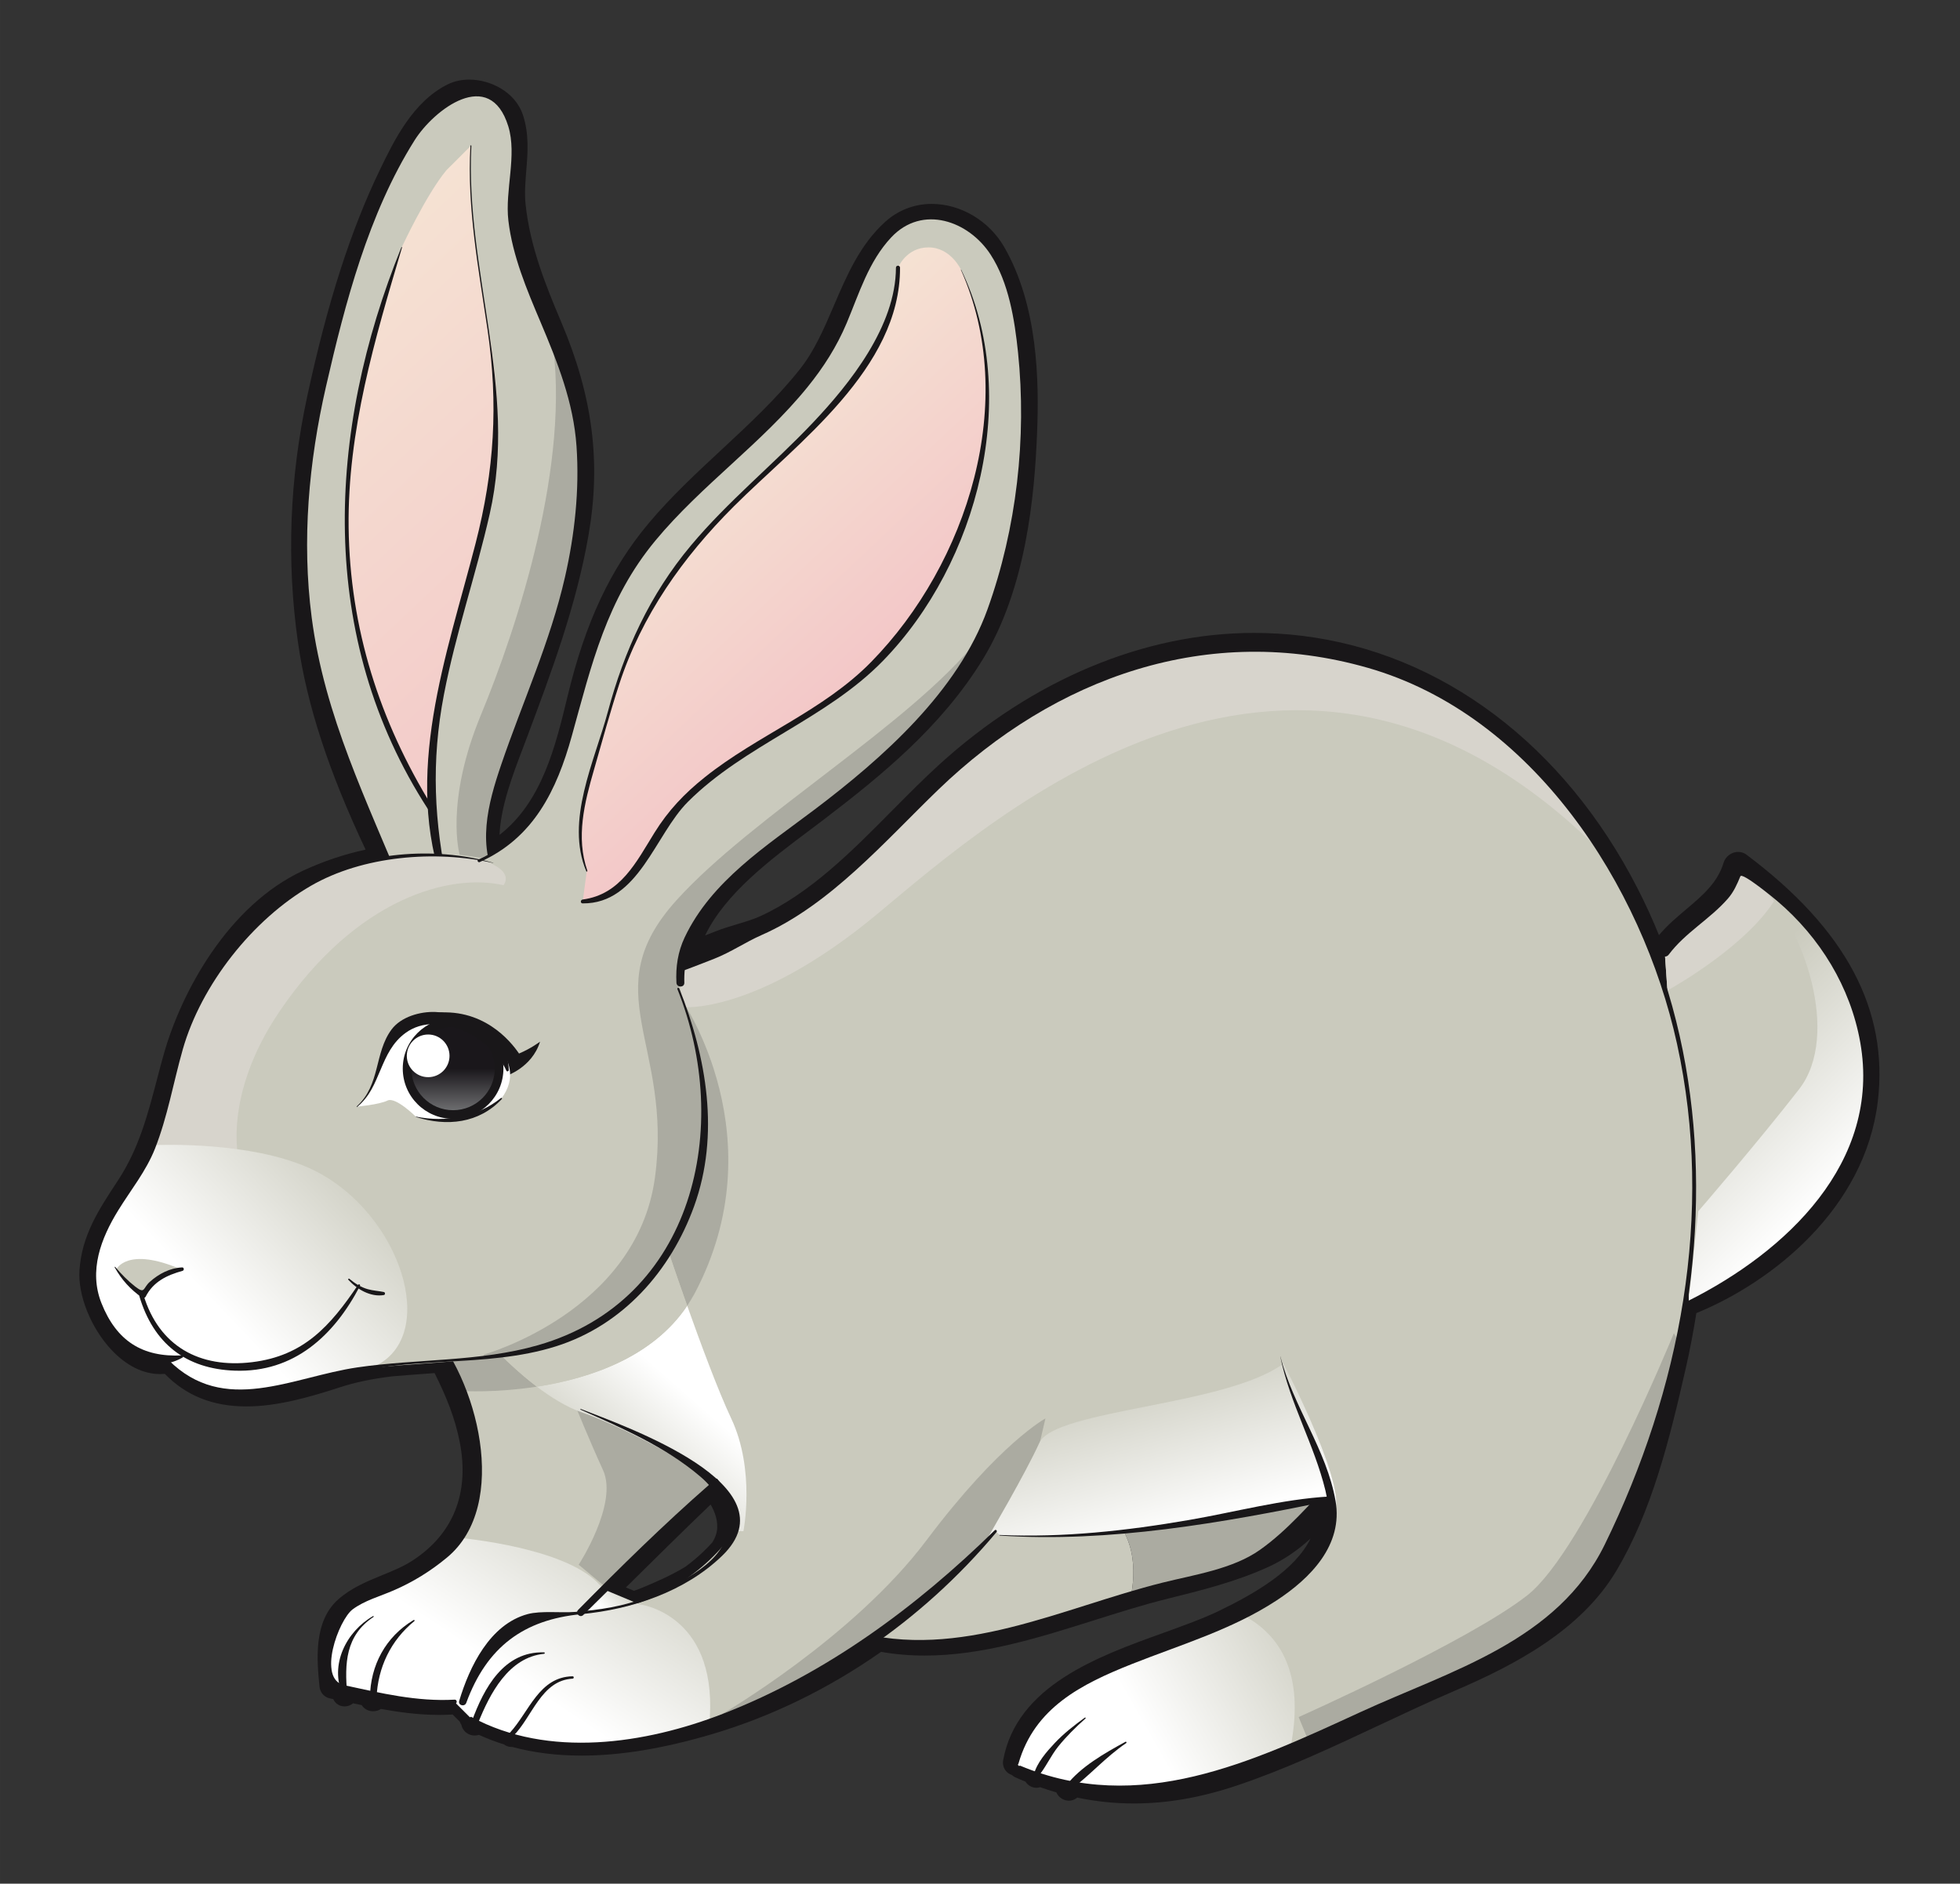 <?xml version="1.0" encoding="UTF-8" standalone="no"?>
<svg
   xmlns:dc="http://purl.org/dc/elements/1.1/"
   xmlns:cc="http://creativecommons.org/ns#"
   xmlns:rdf="http://www.w3.org/1999/02/22-rdf-syntax-ns#"
   xmlns:svg="http://www.w3.org/2000/svg"
   xmlns="http://www.w3.org/2000/svg"
   xmlns:xlink="http://www.w3.org/1999/xlink"
   xmlns:sodipodi="http://sodipodi.sourceforge.net/DTD/sodipodi-0.dtd"
   xmlns:inkscape="http://www.inkscape.org/namespaces/inkscape"
   width="98.356mm"
   height="94.524mm"
   viewBox="0 0 297.391 285.805"
   version="1.1"
   id="svg2"
   inkscape:version="1.0.2-2 (e86c870879, 2021-01-15)"
   sodipodi:docname="rabbit.svg">
  <rect x="0" y="0" width="297.391" height="285.805" fill="#333333" stroke="none"/>
  <title
     id="title3318">rabbit facing left</title>
  <sodipodi:namedview
     pagecolor="#ffffff"
     bordercolor="#666666"
     borderopacity="1"
     objecttolerance="10"
     gridtolerance="10"
     guidetolerance="10"
     inkscape:pageopacity="0"
     inkscape:pageshadow="2"
     inkscape:window-width="1372"
     inkscape:window-height="917"
     id="namedview339"
     showgrid="false"
     inkscape:zoom="0.99560635"
     inkscape:cx="122.88897"
     inkscape:cy="77.128886"
     inkscape:window-x="0"
     inkscape:window-y="0"
     inkscape:window-maximized="0"
     inkscape:current-layer="svg2"
     fit-margin-top="4"
     fit-margin-left="4"
     fit-margin-right="4"
     fit-margin-bottom="4"
     inkscape:document-rotation="0"
     units="mm" />
  <defs
     id="defs4">
    <linearGradient
       id="linear0"
       gradientUnits="userSpaceOnUse"
       x1="308.272"
       y1="294.265"
       x2="311.956"
       y2="290.775"
       gradientTransform="scale(0.815,0.814)">
      <stop
         offset="0"
         style="stop-color:rgb(100%,100%,100%);stop-opacity:1;"
         id="stop7" />
      <stop
         offset="1"
         style="stop-color:rgb(79.216%,79.216%,74.118%);stop-opacity:1;"
         id="stop9" />
    </linearGradient>
    <linearGradient
       id="linear1"
       gradientUnits="userSpaceOnUse"
       x1="295.805"
       y1="304.071"
       x2="313.302"
       y2="277.826"
       gradientTransform="scale(0.815,0.814)">
      <stop
         offset="0"
         style="stop-color:rgb(100%,100%,100%);stop-opacity:1;"
         id="stop12" />
      <stop
         offset="1"
         style="stop-color:rgb(79.216%,79.216%,74.118%);stop-opacity:1;"
         id="stop14" />
    </linearGradient>
    <linearGradient
       id="linear2"
       gradientUnits="userSpaceOnUse"
       x1="386.291"
       y1="312.275"
       x2="412.536"
       y2="297.403"
       gradientTransform="scale(0.815,0.814)">
      <stop
         offset="0"
         style="stop-color:rgb(100%,100%,100%);stop-opacity:1;"
         id="stop17" />
      <stop
         offset="1"
         style="stop-color:rgb(79.216%,79.216%,74.118%);stop-opacity:1;"
         id="stop19" />
    </linearGradient>
    <linearGradient
       id="linear3"
       gradientUnits="userSpaceOnUse"
       x1="483.685"
       y1="234.355"
       x2="462.251"
       y2="212.921"
       gradientTransform="scale(0.815,0.814)">
      <stop
         offset="0"
         style="stop-color:rgb(100%,100%,100%);stop-opacity:1;"
         id="stop22" />
      <stop
         offset="1"
         style="stop-color:rgb(79.216%,79.216%,74.118%);stop-opacity:1;"
         id="stop24" />
    </linearGradient>
    <linearGradient
       id="linear4"
       gradientUnits="userSpaceOnUse"
       x1="388.543"
       y1="283.05"
       x2="381.981"
       y2="259.428"
       gradientTransform="scale(0.815,0.814)">
      <stop
         offset="0"
         style="stop-color:rgb(100%,100%,100%);stop-opacity:1;"
         id="stop27" />
      <stop
         offset="1"
         style="stop-color:rgb(79.216%,79.216%,74.118%);stop-opacity:1;"
         id="stop29" />
    </linearGradient>
    <linearGradient
       id="linear5"
       gradientUnits="userSpaceOnUse"
       x1="320.868"
       y1="263.769"
       x2="307.687"
       y2="278.782"
       gradientTransform="scale(0.815,0.814)">
      <stop
         offset="0"
         style="stop-color:rgb(100%,100%,100%);stop-opacity:1;"
         id="stop32" />
      <stop
         offset="1"
         style="stop-color:rgb(79.216%,79.216%,74.118%);stop-opacity:1;"
         id="stop34" />
    </linearGradient>
    <linearGradient
       id="linear6"
       gradientUnits="userSpaceOnUse"
       x1="220.828"
       y1="61.986"
       x2="332.492"
       y2="180.316"
       gradientTransform="scale(0.815,0.814)">
      <stop
         offset="0"
         style="stop-color:rgb(96.863%,97.255%,86.275%);stop-opacity:1;"
         id="stop37" />
      <stop
         offset="1"
         style="stop-color:rgb(94.902%,74.51%,76.863%);stop-opacity:1;"
         id="stop39" />
    </linearGradient>
    <linearGradient
       id="linear7"
       gradientUnits="userSpaceOnUse"
       x1="295.171"
       y1="107.558"
       x2="353.786"
       y2="169.672"
       gradientTransform="scale(0.815,0.814)">
      <stop
         offset="0"
         style="stop-color:rgb(96.863%,97.255%,86.275%);stop-opacity:1;"
         id="stop42" />
      <stop
         offset="1"
         style="stop-color:rgb(94.902%,74.51%,76.863%);stop-opacity:1;"
         id="stop44" />
    </linearGradient>
    <linearGradient
       id="linear8"
       gradientUnits="userSpaceOnUse"
       x1="252.329"
       y1="250.149"
       x2="274.492"
       y2="229.154"
       gradientTransform="scale(0.815,0.814)">
      <stop
         offset="0"
         style="stop-color:rgb(100%,100%,100%);stop-opacity:1;"
         id="stop47" />
      <stop
         offset="1"
         style="stop-color:rgb(79.216%,79.216%,74.118%);stop-opacity:1;"
         id="stop49" />
    </linearGradient>
    <linearGradient
       id="linear9"
       gradientUnits="userSpaceOnUse"
       x1="286.494"
       y1="216.262"
       x2="286.494"
       y2="222.677"
       gradientTransform="scale(0.815,0.814)">
      <stop
         offset="0"
         style="stop-color:rgb(10.196%,9.02%,10.588%);stop-opacity:1;"
         id="stop52" />
      <stop
         offset="1"
         style="stop-color:rgb(44.706%,45.098%,45.882%);stop-opacity:1;"
         id="stop54" />
    </linearGradient>
    <linearGradient
       id="linear10"
       gradientUnits="userSpaceOnUse"
       x1="335.027"
       y1="219.898"
       x2="338.712"
       y2="216.407"
       gradientTransform="matrix(-0.815,0,0,0.814,421.803,0)">
      <stop
         offset="0"
         style="stop-color:rgb(80%,66.275%,56.078%);stop-opacity:1;"
         id="stop57" />
      <stop
         offset="1"
         style="stop-color:rgb(43.529%,35.294%,32.157%);stop-opacity:1;"
         id="stop59" />
    </linearGradient>
    <linearGradient
       id="linear11"
       gradientUnits="userSpaceOnUse"
       x1="322.56"
       y1="229.702"
       x2="340.056"
       y2="203.457"
       gradientTransform="matrix(-0.815,0,0,0.814,421.803,0)">
      <stop
         offset="0"
         style="stop-color:rgb(80%,66.275%,56.078%);stop-opacity:1;"
         id="stop62" />
      <stop
         offset="1"
         style="stop-color:rgb(43.529%,35.294%,32.157%);stop-opacity:1;"
         id="stop64" />
    </linearGradient>
    <linearGradient
       id="linear12"
       gradientUnits="userSpaceOnUse"
       x1="413.046"
       y1="237.907"
       x2="439.291"
       y2="223.035"
       gradientTransform="matrix(-0.815,0,0,0.814,421.803,0)">
      <stop
         offset="0"
         style="stop-color:rgb(80%,66.275%,56.078%);stop-opacity:1;"
         id="stop67" />
      <stop
         offset="1"
         style="stop-color:rgb(43.529%,35.294%,32.157%);stop-opacity:1;"
         id="stop69" />
    </linearGradient>
    <linearGradient
       id="linear13"
       gradientUnits="userSpaceOnUse"
       x1="510.439"
       y1="159.988"
       x2="489.005"
       y2="138.555"
       gradientTransform="matrix(-0.815,0,0,0.814,421.803,0)">
      <stop
         offset="0"
         style="stop-color:rgb(80%,66.275%,56.078%);stop-opacity:1;"
         id="stop72" />
      <stop
         offset="1"
         style="stop-color:rgb(43.529%,35.294%,32.157%);stop-opacity:1;"
         id="stop74" />
    </linearGradient>
    <linearGradient
       id="linear14"
       gradientUnits="userSpaceOnUse"
       x1="415.298"
       y1="208.682"
       x2="408.736"
       y2="185.06"
       gradientTransform="matrix(-0.815,0,0,0.814,421.803,0)">
      <stop
         offset="0"
         style="stop-color:rgb(80%,66.275%,56.078%);stop-opacity:1;"
         id="stop77" />
      <stop
         offset="1"
         style="stop-color:rgb(43.529%,35.294%,32.157%);stop-opacity:1;"
         id="stop79" />
    </linearGradient>
    <linearGradient
       id="linear15"
       gradientUnits="userSpaceOnUse"
       x1="347.623"
       y1="189.401"
       x2="334.443"
       y2="204.412"
       gradientTransform="matrix(-0.815,0,0,0.814,421.803,0)">
      <stop
         offset="0"
         style="stop-color:rgb(80%,66.275%,56.078%);stop-opacity:1;"
         id="stop82" />
      <stop
         offset="1"
         style="stop-color:rgb(43.529%,35.294%,32.157%);stop-opacity:1;"
         id="stop84" />
    </linearGradient>
    <linearGradient
       id="linear16"
       gradientUnits="userSpaceOnUse"
       x1="247.584"
       y1="-12.38"
       x2="359.244"
       y2="105.947"
       gradientTransform="matrix(-0.815,0,0,0.814,421.803,0)">
      <stop
         offset="0"
         style="stop-color:rgb(96.863%,97.255%,86.275%);stop-opacity:1;"
         id="stop87" />
      <stop
         offset="1"
         style="stop-color:rgb(94.902%,74.51%,76.863%);stop-opacity:1;"
         id="stop89" />
    </linearGradient>
    <linearGradient
       id="linear17"
       gradientUnits="userSpaceOnUse"
       x1="321.925"
       y1="33.189"
       x2="380.54"
       y2="95.304"
       gradientTransform="matrix(-0.815,0,0,0.814,421.803,0)">
      <stop
         offset="0"
         style="stop-color:rgb(96.863%,97.255%,86.275%);stop-opacity:1;"
         id="stop92" />
      <stop
         offset="1"
         style="stop-color:rgb(94.902%,74.51%,76.863%);stop-opacity:1;"
         id="stop94" />
    </linearGradient>
    <linearGradient
       id="linear18"
       gradientUnits="userSpaceOnUse"
       x1="279.084"
       y1="175.781"
       x2="301.246"
       y2="154.786"
       gradientTransform="matrix(-0.815,0,0,0.814,421.803,0)">
      <stop
         offset="0"
         style="stop-color:rgb(80%,66.275%,56.078%);stop-opacity:1;"
         id="stop97" />
      <stop
         offset="1"
         style="stop-color:rgb(43.529%,35.294%,32.157%);stop-opacity:1;"
         id="stop99" />
    </linearGradient>
    <linearGradient
       id="linear19"
       gradientUnits="userSpaceOnUse"
       x1="313.249"
       y1="141.893"
       x2="313.249"
       y2="148.308"
       gradientTransform="matrix(-0.815,0,0,0.814,421.803,0)">
      <stop
         offset="0"
         style="stop-color:rgb(10.196%,9.02%,10.588%);stop-opacity:1;"
         id="stop102" />
      <stop
         offset="1"
         style="stop-color:rgb(45.098%,44.706%,38.824%);stop-opacity:1;"
         id="stop104" />
    </linearGradient>
    <linearGradient
       inkscape:collect="always"
       xlink:href="#linear19"
       id="linearGradient3324"
       gradientUnits="userSpaceOnUse"
       gradientTransform="matrix(-0.815,0,0,0.814,421.803,0)"
       x1="313.249"
       y1="141.893"
       x2="313.249"
       y2="148.308" />
    <linearGradient
       inkscape:collect="always"
       xlink:href="#linear18"
       id="linearGradient3339"
       gradientUnits="userSpaceOnUse"
       gradientTransform="matrix(-0.815,0,0,0.814,421.803,0)"
       x1="279.084"
       y1="175.781"
       x2="301.246"
       y2="154.786" />
    <linearGradient
       inkscape:collect="always"
       xlink:href="#linear17"
       id="linearGradient3342"
       gradientUnits="userSpaceOnUse"
       gradientTransform="matrix(-0.815,0,0,0.814,421.803,0)"
       x1="321.925"
       y1="33.189"
       x2="380.54"
       y2="95.304" />
    <linearGradient
       inkscape:collect="always"
       xlink:href="#linear16"
       id="linearGradient3352"
       gradientUnits="userSpaceOnUse"
       gradientTransform="matrix(-0.815,0,0,0.814,421.803,0)"
       x1="247.584"
       y1="-12.38"
       x2="359.244"
       y2="105.947" />
    <linearGradient
       inkscape:collect="always"
       xlink:href="#linear15"
       id="linearGradient3373"
       gradientUnits="userSpaceOnUse"
       gradientTransform="matrix(-0.815,0,0,0.814,421.803,0)"
       x1="347.623"
       y1="189.401"
       x2="334.443"
       y2="204.412" />
    <linearGradient
       inkscape:collect="always"
       xlink:href="#linear14"
       id="linearGradient3377"
       gradientUnits="userSpaceOnUse"
       gradientTransform="matrix(-0.815,0,0,0.814,421.803,0)"
       x1="415.298"
       y1="208.682"
       x2="408.736"
       y2="185.06" />
    <linearGradient
       inkscape:collect="always"
       xlink:href="#linear13"
       id="linearGradient3380"
       gradientUnits="userSpaceOnUse"
       gradientTransform="matrix(-0.815,0,0,0.814,421.803,0)"
       x1="510.439"
       y1="159.988"
       x2="489.005"
       y2="138.555" />
    <linearGradient
       inkscape:collect="always"
       xlink:href="#linear12"
       id="linearGradient3383"
       gradientUnits="userSpaceOnUse"
       gradientTransform="matrix(-0.815,0,0,0.814,421.803,0)"
       x1="413.046"
       y1="237.907"
       x2="439.291"
       y2="223.035" />
    <linearGradient
       inkscape:collect="always"
       xlink:href="#linear11"
       id="linearGradient3386"
       gradientUnits="userSpaceOnUse"
       gradientTransform="matrix(-0.815,0,0,0.814,421.803,0)"
       x1="322.56"
       y1="229.702"
       x2="340.056"
       y2="203.457" />
    <linearGradient
       inkscape:collect="always"
       xlink:href="#linear10"
       id="linearGradient3389"
       gradientUnits="userSpaceOnUse"
       gradientTransform="matrix(-0.815,0,0,0.814,421.803,0)"
       x1="335.027"
       y1="219.898"
       x2="338.712"
       y2="216.407" />
    <linearGradient
       inkscape:collect="always"
       xlink:href="#linear9"
       id="linearGradient3402"
       gradientUnits="userSpaceOnUse"
       gradientTransform="scale(0.815,0.814)"
       x1="286.494"
       y1="216.262"
       x2="286.494"
       y2="222.677" />
    <linearGradient
       inkscape:collect="always"
       xlink:href="#linear8"
       id="linearGradient3417"
       gradientUnits="userSpaceOnUse"
       gradientTransform="scale(0.815,0.814)"
       x1="252.329"
       y1="250.149"
       x2="274.492"
       y2="229.154" />
    <linearGradient
       inkscape:collect="always"
       xlink:href="#linear7"
       id="linearGradient3420"
       gradientUnits="userSpaceOnUse"
       gradientTransform="scale(0.815,0.814)"
       x1="295.171"
       y1="107.558"
       x2="353.786"
       y2="169.672" />
    <linearGradient
       inkscape:collect="always"
       xlink:href="#linear6"
       id="linearGradient3430"
       gradientUnits="userSpaceOnUse"
       gradientTransform="scale(0.815,0.814)"
       x1="220.828"
       y1="61.986"
       x2="332.492"
       y2="180.316" />
    <linearGradient
       inkscape:collect="always"
       xlink:href="#linear5"
       id="linearGradient3451"
       gradientUnits="userSpaceOnUse"
       gradientTransform="scale(0.815,0.814)"
       x1="320.868"
       y1="263.769"
       x2="307.687"
       y2="278.782" />
    <linearGradient
       inkscape:collect="always"
       xlink:href="#linear4"
       id="linearGradient3455"
       gradientUnits="userSpaceOnUse"
       gradientTransform="scale(0.815,0.814)"
       x1="388.543"
       y1="283.05"
       x2="381.981"
       y2="259.428" />
    <linearGradient
       inkscape:collect="always"
       xlink:href="#linear3"
       id="linearGradient3458"
       gradientUnits="userSpaceOnUse"
       gradientTransform="scale(0.815,0.814)"
       x1="483.685"
       y1="234.355"
       x2="462.251"
       y2="212.921" />
    <linearGradient
       inkscape:collect="always"
       xlink:href="#linear2"
       id="linearGradient3461"
       gradientUnits="userSpaceOnUse"
       gradientTransform="scale(0.815,0.814)"
       x1="386.291"
       y1="312.275"
       x2="412.536"
       y2="297.403" />
    <linearGradient
       inkscape:collect="always"
       xlink:href="#linear1"
       id="linearGradient3464"
       gradientUnits="userSpaceOnUse"
       gradientTransform="scale(0.815,0.814)"
       x1="295.805"
       y1="304.071"
       x2="313.302"
       y2="277.826" />
    <linearGradient
       inkscape:collect="always"
       xlink:href="#linear0"
       id="linearGradient3467"
       gradientUnits="userSpaceOnUse"
       gradientTransform="scale(0.815,0.814)"
       x1="308.272"
       y1="294.265"
       x2="311.956"
       y2="290.775" />
    <linearGradient
       inkscape:collect="always"
       xlink:href="#linear10"
       id="linearGradient4009"
       gradientUnits="userSpaceOnUse"
       gradientTransform="matrix(-0.815,0,0,0.814,421.803,0)"
       x1="335.027"
       y1="219.898"
       x2="338.712"
       y2="216.407" />
    <linearGradient
       inkscape:collect="always"
       xlink:href="#linear11"
       id="linearGradient4011"
       gradientUnits="userSpaceOnUse"
       gradientTransform="matrix(-0.815,0,0,0.814,421.803,0)"
       x1="322.56"
       y1="229.702"
       x2="340.056"
       y2="203.457" />
    <linearGradient
       inkscape:collect="always"
       xlink:href="#linear12"
       id="linearGradient4013"
       gradientUnits="userSpaceOnUse"
       gradientTransform="matrix(-0.815,0,0,0.814,421.803,0)"
       x1="413.046"
       y1="237.907"
       x2="439.291"
       y2="223.035" />
    <linearGradient
       inkscape:collect="always"
       xlink:href="#linear13"
       id="linearGradient4015"
       gradientUnits="userSpaceOnUse"
       gradientTransform="matrix(-0.815,0,0,0.814,421.803,0)"
       x1="510.439"
       y1="159.988"
       x2="489.005"
       y2="138.555" />
    <linearGradient
       inkscape:collect="always"
       xlink:href="#linear14"
       id="linearGradient4017"
       gradientUnits="userSpaceOnUse"
       gradientTransform="matrix(-0.815,0,0,0.814,421.803,0)"
       x1="415.298"
       y1="208.682"
       x2="408.736"
       y2="185.06" />
    <linearGradient
       inkscape:collect="always"
       xlink:href="#linear15"
       id="linearGradient4019"
       gradientUnits="userSpaceOnUse"
       gradientTransform="matrix(-0.815,0,0,0.814,421.803,0)"
       x1="347.623"
       y1="189.401"
       x2="334.443"
       y2="204.412" />
    <linearGradient
       inkscape:collect="always"
       xlink:href="#linear16"
       id="linearGradient4021"
       gradientUnits="userSpaceOnUse"
       gradientTransform="matrix(-0.815,0,0,0.814,421.803,0)"
       x1="247.584"
       y1="-12.38"
       x2="359.244"
       y2="105.947" />
    <linearGradient
       inkscape:collect="always"
       xlink:href="#linear17"
       id="linearGradient4023"
       gradientUnits="userSpaceOnUse"
       gradientTransform="matrix(-0.815,0,0,0.814,421.803,0)"
       x1="321.925"
       y1="33.189"
       x2="380.54"
       y2="95.304" />
    <linearGradient
       inkscape:collect="always"
       xlink:href="#linear18"
       id="linearGradient4025"
       gradientUnits="userSpaceOnUse"
       gradientTransform="matrix(-0.815,0,0,0.814,421.803,0)"
       x1="279.084"
       y1="175.781"
       x2="301.246"
       y2="154.786" />
    <linearGradient
       inkscape:collect="always"
       xlink:href="#linear19"
       id="linearGradient4027"
       gradientUnits="userSpaceOnUse"
       gradientTransform="matrix(-0.815,0,0,0.814,421.803,0)"
       x1="313.249"
       y1="141.893"
       x2="313.249"
       y2="148.308" />
    <linearGradient
       inkscape:collect="always"
       xlink:href="#linear19"
       id="linearGradient4033"
       gradientUnits="userSpaceOnUse"
       gradientTransform="matrix(-0.815,0,0,0.814,421.803,0)"
       x1="313.249"
       y1="141.893"
       x2="313.249"
       y2="148.308" />
    <linearGradient
       inkscape:collect="always"
       xlink:href="#linear18"
       id="linearGradient4048"
       gradientUnits="userSpaceOnUse"
       gradientTransform="matrix(-0.815,0,0,0.814,421.803,0)"
       x1="279.084"
       y1="175.781"
       x2="301.246"
       y2="154.786" />
    <linearGradient
       inkscape:collect="always"
       xlink:href="#linear17"
       id="linearGradient4051"
       gradientUnits="userSpaceOnUse"
       gradientTransform="matrix(-0.815,0,0,0.814,421.803,0)"
       x1="321.925"
       y1="33.189"
       x2="380.54"
       y2="95.304" />
    <linearGradient
       inkscape:collect="always"
       xlink:href="#linear16"
       id="linearGradient4061"
       gradientUnits="userSpaceOnUse"
       gradientTransform="matrix(-0.815,0,0,0.814,421.803,0)"
       x1="247.584"
       y1="-12.38"
       x2="359.244"
       y2="105.947" />
    <linearGradient
       inkscape:collect="always"
       xlink:href="#linear15"
       id="linearGradient4082"
       gradientUnits="userSpaceOnUse"
       gradientTransform="matrix(-0.815,0,0,0.814,421.803,0)"
       x1="347.623"
       y1="189.401"
       x2="334.443"
       y2="204.412" />
    <linearGradient
       inkscape:collect="always"
       xlink:href="#linear14"
       id="linearGradient4086"
       gradientUnits="userSpaceOnUse"
       gradientTransform="matrix(-0.815,0,0,0.814,421.803,0)"
       x1="415.298"
       y1="208.682"
       x2="408.736"
       y2="185.06" />
    <linearGradient
       inkscape:collect="always"
       xlink:href="#linear13"
       id="linearGradient4089"
       gradientUnits="userSpaceOnUse"
       gradientTransform="matrix(-0.815,0,0,0.814,421.803,0)"
       x1="510.439"
       y1="159.988"
       x2="489.005"
       y2="138.555" />
    <linearGradient
       inkscape:collect="always"
       xlink:href="#linear12"
       id="linearGradient4092"
       gradientUnits="userSpaceOnUse"
       gradientTransform="matrix(-0.815,0,0,0.814,421.803,0)"
       x1="413.046"
       y1="237.907"
       x2="439.291"
       y2="223.035" />
    <linearGradient
       inkscape:collect="always"
       xlink:href="#linear11"
       id="linearGradient4095"
       gradientUnits="userSpaceOnUse"
       gradientTransform="matrix(-0.815,0,0,0.814,421.803,0)"
       x1="322.56"
       y1="229.702"
       x2="340.056"
       y2="203.457" />
    <linearGradient
       inkscape:collect="always"
       xlink:href="#linear10"
       id="linearGradient4098"
       gradientUnits="userSpaceOnUse"
       gradientTransform="matrix(-0.815,0,0,0.814,421.803,0)"
       x1="335.027"
       y1="219.898"
       x2="338.712"
       y2="216.407" />
    <linearGradient
       inkscape:collect="always"
       xlink:href="#linear0"
       id="linearGradient4321"
       gradientUnits="userSpaceOnUse"
       gradientTransform="scale(0.815,0.814)"
       x1="308.272"
       y1="294.265"
       x2="311.956"
       y2="290.775" />
    <linearGradient
       inkscape:collect="always"
       xlink:href="#linear1"
       id="linearGradient4323"
       gradientUnits="userSpaceOnUse"
       gradientTransform="scale(0.815,0.814)"
       x1="295.805"
       y1="304.071"
       x2="313.302"
       y2="277.826" />
    <linearGradient
       inkscape:collect="always"
       xlink:href="#linear2"
       id="linearGradient4325"
       gradientUnits="userSpaceOnUse"
       gradientTransform="scale(0.815,0.814)"
       x1="386.291"
       y1="312.275"
       x2="412.536"
       y2="297.403" />
    <linearGradient
       inkscape:collect="always"
       xlink:href="#linear3"
       id="linearGradient4327"
       gradientUnits="userSpaceOnUse"
       gradientTransform="scale(0.815,0.814)"
       x1="483.685"
       y1="234.355"
       x2="462.251"
       y2="212.921" />
    <linearGradient
       inkscape:collect="always"
       xlink:href="#linear4"
       id="linearGradient4329"
       gradientUnits="userSpaceOnUse"
       gradientTransform="scale(0.815,0.814)"
       x1="388.543"
       y1="283.05"
       x2="381.981"
       y2="259.428" />
    <linearGradient
       inkscape:collect="always"
       xlink:href="#linear5"
       id="linearGradient4331"
       gradientUnits="userSpaceOnUse"
       gradientTransform="scale(0.815,0.814)"
       x1="320.868"
       y1="263.769"
       x2="307.687"
       y2="278.782" />
    <linearGradient
       inkscape:collect="always"
       xlink:href="#linear6"
       id="linearGradient4333"
       gradientUnits="userSpaceOnUse"
       gradientTransform="scale(0.815,0.814)"
       x1="220.828"
       y1="61.986"
       x2="332.492"
       y2="180.316" />
    <linearGradient
       inkscape:collect="always"
       xlink:href="#linear7"
       id="linearGradient4335"
       gradientUnits="userSpaceOnUse"
       gradientTransform="scale(0.815,0.814)"
       x1="295.171"
       y1="107.558"
       x2="353.786"
       y2="169.672" />
    <linearGradient
       inkscape:collect="always"
       xlink:href="#linear8"
       id="linearGradient4337"
       gradientUnits="userSpaceOnUse"
       gradientTransform="scale(0.815,0.814)"
       x1="252.329"
       y1="250.149"
       x2="274.492"
       y2="229.154" />
    <linearGradient
       inkscape:collect="always"
       xlink:href="#linear9"
       id="linearGradient4339"
       gradientUnits="userSpaceOnUse"
       gradientTransform="scale(0.815,0.814)"
       x1="286.494"
       y1="216.262"
       x2="286.494"
       y2="222.677" />
  </defs>
  <g
     id="g4260"
     transform="matrix(1.299,0,0,1.299,-234.436,-66.528)">
    <path
       style="fill:#191719;fill-opacity:1;fill-rule:nonzero;stroke:none"
       d="m 384.477,151.043 c -0.285,-0.215 -0.625,-0.324 -0.98,-0.324 -0.766,0 -1.477,0.531 -1.699,1.266 -0.703,2.344 -2.477,3.84 -4.352,5.426 -1.098,0.926 -2.223,1.875 -3.195,3.031 -0.758,-1.871 -1.594,-3.695 -2.5,-5.461 -8.594,-16.777 -22.898,-27.531 -39.238,-29.508 -1.844,-0.223 -3.719,-0.332 -5.57,-0.332 -12.828,0 -25.902,5.477 -36.812,15.426 -1.82,1.66 -3.648,3.512 -5.422,5.297 -4.727,4.777 -9.621,9.715 -15.438,12.367 -0.836,0.379 -1.762,0.656 -2.742,0.949 -0.844,0.254 -1.719,0.512 -2.562,0.855 -0.363,0.145 -0.738,0.293 -1.133,0.445 2.352,-4.902 7.672,-8.891 12.062,-12.18 0.57,-0.43 1.129,-0.848 1.664,-1.254 6.809,-5.191 13.855,-10.914 18.691,-18.789 5.09,-8.297 6.07,-19.133 6.363,-26.559 0.238,-6.02 0.098,-14.809 -3.852,-21.645 -1.762,-3.051 -5.078,-5.02 -8.449,-5.02 -2.047,0 -3.938,0.73 -5.465,2.113 -2.926,2.652 -4.469,6.258 -5.965,9.746 -1.164,2.719 -2.266,5.285 -3.965,7.43 -2.703,3.418 -5.98,6.457 -9.141,9.398 -2.902,2.695 -5.902,5.48 -8.516,8.59 -4.477,5.332 -7.406,11.566 -9.488,20.215 -1.406,5.824 -2.98,12.355 -7.953,16.207 0.156,-3.379 1.523,-6.965 2.758,-10.199 L 242.062,137.25 c 2.812,-7.508 5.719,-15.273 7.152,-23.512 1.484,-8.531 0.504,-16.211 -3.184,-24.906 -1.898,-4.477 -3.648,-8.898 -4.164,-13.738 -0.137,-1.277 -0.031,-2.566 0.078,-3.926 0.172,-2.102 0.348,-4.277 -0.387,-6.523 -0.895,-2.711 -3.828,-4.133 -6.266,-4.133 -0.922,0 -1.77,0.188 -2.523,0.559 -4.066,2.004 -6.289,6.602 -7.91,9.957 -3.43,7.102 -6.129,15.516 -8.496,26.469 -2.07,9.602 -2.434,19.266 -1.086,28.727 1.039,7.289 3.559,15.02 7.902,24.23 -2.488,0.535 -4.938,1.359 -7.305,2.457 -8.703,4.031 -14.219,14.102 -16.289,21.504 -0.285,0.996 -0.539,1.98 -0.793,2.953 -1.082,4.117 -2.102,8.008 -4.516,11.691 l -0.203,0.312 c -2.078,3.164 -4.043,6.152 -4.316,10.219 -0.195,2.914 1.34,6.73 3.73,9.285 1.738,1.855 3.711,2.836 5.703,2.836 0.18,0 0.359,-0.008 0.539,-0.023 2.484,2.555 5.605,3.801 9.527,3.801 3.578,0 7.348,-1.07 10.891,-2.223 1.824,-0.598 3.797,-1.008 6.172,-1.293 1.336,-0.113 2.668,-0.215 3.996,-0.309 l 0.922,-0.07 c 1.367,2.742 2.383,5.219 2.941,8.074 1.16,5.961 -0.762,10.75 -5.555,13.848 -1.047,0.676 -2.238,1.164 -3.5,1.68 -1.758,0.723 -3.582,1.469 -5.102,2.797 -2.98,2.602 -2.523,7.188 -2.227,10.219 0.066,0.68 0.539,1.234 1.195,1.375 l 0.406,0.086 c 0.004,0 0.004,0 0.004,0 0.23,0.527 0.738,0.855 1.324,0.855 0.363,0 0.719,-0.129 0.992,-0.363 0.332,0.07 0.672,0.145 1.004,0.211 0.062,0.094 0.129,0.18 0.207,0.258 0.293,0.293 0.707,0.461 1.129,0.461 0.344,0 0.66,-0.098 0.918,-0.273 1.918,0.352 4.301,0.699 6.797,0.699 0.531,0 1.059,-0.016 1.574,-0.047 l 0.84,0.84 c 0.047,0.137 0.109,0.262 0.191,0.379 0.039,0.203 0.121,0.398 0.246,0.57 0.289,0.418 0.781,0.664 1.309,0.664 0.168,0 0.332,-0.023 0.488,-0.074 0.961,0.438 1.941,0.812 2.934,1.121 0.25,0.188 0.555,0.293 0.875,0.293 0.027,0 0.055,-0.004 0.082,-0.004 2.492,0.672 5.211,1.012 8.086,1.012 4.562,0 9.559,-0.824 15.285,-2.516 6.898,-2.047 13.527,-5.27 19.711,-9.602 1.637,0.289 3.352,0.434 5.098,0.434 6.723,0 13.359,-2.098 19.777,-4.121 2.801,-0.883 5.699,-1.801 8.496,-2.496 l 0.203,-0.051 c 3.891,-0.965 7.91,-1.969 11.676,-3.691 1.754,-0.809 3.379,-1.902 4.914,-3.312 -1.824,3.707 -6.449,6.391 -10.637,8.422 -1.871,0.91 -4.152,1.73 -6.566,2.602 -7.621,2.742 -17.109,6.156 -18.703,14.875 -0.078,0.453 0.039,0.906 0.328,1.254 0.188,0.219 0.426,0.379 0.691,0.469 0.109,0.105 0.238,0.195 0.383,0.262 0.402,0.18 0.805,0.352 1.207,0.512 0.023,0.047 0.055,0.09 0.086,0.129 0.289,0.367 0.73,0.59 1.184,0.59 0.152,0 0.301,-0.023 0.445,-0.07 0.625,0.223 1.258,0.426 1.891,0.605 0.012,0.023 0.019,0.043 0.027,0.062 0.273,0.555 0.836,0.91 1.438,0.91 0.324,0 0.633,-0.105 0.895,-0.301 0.027,-0.019 0.055,-0.039 0.082,-0.059 2.168,0.453 4.383,0.684 6.594,0.684 3.898,0 7.832,-0.684 12.016,-2.086 5.703,-1.91 11.273,-4.527 16.656,-7.055 2.871,-1.348 5.84,-2.742 8.766,-3.996 7.031,-3.02 14.781,-7.051 18.953,-14.066 4.078,-6.863 6.148,-15.074 8.082,-23.59 0.488,-2.145 0.906,-4.324 1.246,-6.484 8.91,-3.641 19.676,-12.215 21.188,-24.668 1.301,-10.727 -3.715,-20.172 -15.332,-28.875 z m -128.945,85.602 c -0.312,0.133 -0.645,0.258 -1.004,0.379 l -0.945,-0.395 0.09,-0.086 c 3.199,-3.164 6.496,-6.426 9.805,-9.598 0.504,0.867 0.926,1.992 0.723,3.141 -0.074,0.414 -0.242,0.828 -0.504,1.262 -0.637,0.719 -1.68,1.77 -3.16,2.863 -1.711,1.055 -3.691,1.883 -5.004,2.434 z"
       id="path107"
       inkscape:connector-curvature="0" />
    <g
       id="g3538">
      <path
         inkscape:connector-curvature="0"
         id="path109"
         d="m 325.75,213.93 c -2.852,0 -13.781,0.473 -19.957,1.422 -5.57,0.859 -14.621,6.73 -17.734,9.965 1.484,-0.684 2.836,-1.184 3.957,-1.422 6.648,-1.426 9.5,-0.473 16.152,2.848 5.492,2.742 4.832,8.715 4.434,10.719 0.91,-0.27 1.809,-0.523 2.695,-0.754 11.402,-2.848 14.254,-3.32 21.379,-12.34 0,0 -8.078,-10.438 -10.926,-10.438 z"
         style="fill:#ababa1;fill-opacity:1;fill-rule:nonzero;stroke:none" />
      <path
         inkscape:connector-curvature="0"
         id="path111"
         d="m 308.168,226.742 c -6.648,-3.32 -9.5,-4.273 -16.152,-2.848 -1.121,0.238 -2.473,0.738 -3.957,1.422 -0.34,0.352 -0.609,0.672 -0.793,0.949 -1.902,2.848 -7.129,15.66 -7.129,15.66 10.477,3.488 22.16,-1.438 32.465,-4.465 0.398,-2.004 1.059,-7.977 -4.434,-10.719 z"
         style="fill:#cacabd;fill-opacity:1;fill-rule:nonzero;stroke:none" />
      <path
         inkscape:connector-curvature="0"
         id="path113"
         d="m 280.09,242.102 c 12.328,4.008 24.57,-2.355 36.387,-5.297 3.961,-0.984 7.938,-1.961 11.66,-3.672 3.867,-1.773 6.754,-4.949 9.02,-8.484 0.348,-0.539 -0.434,-1.121 -0.871,-0.676 -2.816,2.855 -5.355,5.949 -8.66,8.281 -3.168,2.234 -7.664,2.895 -11.352,3.816 -11.762,2.934 -23.754,9.148 -36.086,5.676 -0.23,-0.062 -0.324,0.285 -0.098,0.355 z"
         style="fill:#191719;fill-opacity:1;fill-rule:nonzero;stroke:none" />
      <path
         inkscape:connector-curvature="0"
         id="path115"
         d="m 383.477,152.477 c -1.07,4.98 -6.059,6.051 -8.551,9.965 l 0.387,5.578 c -0.523,-1.805 -1.102,-3.59 -1.762,-5.324 -4.77,-12.492 -13.918,-24.398 -25.742,-30.848 -15.852,-8.652 -38.375,-5.625 -51.992,6.035 -8.078,6.168 -13.184,13.879 -25.062,21.473 -6.176,2.848 -17.105,7.121 -23.758,8.066 L 230.25,206.336 c 5.223,7.117 9.5,20.879 1.426,27.051 -7.602,6.168 -13.781,2.371 -12.355,14.711 0.422,0.082 0.84,0.172 1.262,0.258 0.047,0.23 0.102,0.461 0.164,0.688 l 0.223,-0.602 c 1.039,0.223 2.078,0.457 3.113,0.676 -0.004,0.133 -0.012,0.266 -0.012,0.402 l 0.191,-0.363 c 3.105,0.645 6.207,1.148 9.312,0.836 l 1.898,1.898 c 14.254,8.066 41.812,-0.473 61.293,-21.828 l 0.477,0.477 c 14.727,0.945 27.082,-2.848 38.484,-4.273 l -0.09,-0.258 0.262,-0.016 c 0.68,3.816 -0.41,7.41 -5.875,11.188 -10.926,8.07 -28.508,8.07 -30.883,19.934 l 0.477,0.473 c 0.66,0.301 1.316,0.57 1.969,0.82 -0.019,0.043 -0.047,0.082 -0.07,0.129 l 0.105,-0.117 c 1.355,0.516 2.695,0.93 4.012,1.234 -0.105,0.102 -0.211,0.203 -0.316,0.305 l 0.375,-0.289 c 13.906,3.191 25.812,-4.809 39.535,-10.625 6.18,-2.371 15.68,-6.641 19.957,-11.863 4.277,-4.746 7.602,-15.656 9.504,-21.828 1.363,-4.426 2.348,-9.07 2.961,-13.805 l 0.125,1.824 c 24.59,-10.68 28.152,-36.305 5.703,-50.895 z M 266.121,230.062 c -1.188,2.371 -8.078,9.727 -17.578,9.254 0,0 14.965,-14.234 15.68,-15.422 0,0 3.086,3.797 1.898,6.168 z"
         style="fill:#cacabd;fill-opacity:1;fill-rule:nonzero;stroke:none" />
      <path
         inkscape:connector-curvature="0"
         id="path117"
         d="m 347.809,131.848 c -15.852,-8.652 -38.375,-5.625 -51.992,6.035 -8.078,6.168 -13.184,13.879 -25.062,21.473 -2.934,1.352 -6.938,3.023 -11.047,4.508 l 0.477,4.984 c 0,0 8.551,0.949 22.805,-10.914 14.043,-11.691 48.844,-42.723 84.398,-7.328 -5,-7.715 -11.688,-14.453 -19.578,-18.758 z m 35.668,20.629 c -1.07,4.98 -6.059,6.051 -8.551,9.965 l 0.312,4.465 c 0.852,-0.473 9.625,-5.441 12.797,-11 -1.383,-1.195 -2.891,-2.348 -4.559,-3.43 z"
         style="fill:#d7d4cc;fill-opacity:1;fill-rule:nonzero;stroke:none" />
      <path
         inkscape:connector-curvature="0"
         id="path119"
         d="m 288.688,231.129 c -8.551,11.391 -23.875,20.289 -23.875,20.289 l 0.766,0.082 c 10.684,-3.934 21.863,-11.211 31.188,-21.438 l 0.477,0.477 c 0.715,0.047 1.422,0.07 2.125,0.098 l 3.219,-13.742 c 0,0 -5.344,2.848 -13.898,14.234 z m 87.305,-24.199 c 0,0 -10.332,25.27 -17.102,30.605 -6.773,5.34 -26.727,14.238 -26.727,14.238 l 1.121,2.723 c 3.887,-1.773 7.836,-3.711 11.945,-5.453 6.176,-2.371 15.68,-6.641 19.953,-11.863 4.277,-4.746 7.602,-15.656 9.504,-21.828 0.738,-2.402 1.355,-4.871 1.875,-7.383 -0.348,-0.648 -0.57,-1.039 -0.57,-1.039 z m -125.074,16.016 c 1.781,3.914 -2.852,11.031 -2.852,11.031 l 3.242,2.699 c 4.211,-4.035 11.852,-11.395 12.828,-12.664 -3.172,-3.188 -16.426,-8.543 -16.426,-8.543 0,0 1.426,3.562 3.207,7.477 z"
         style="fill:#ababa1;fill-opacity:1;fill-rule:nonzero;stroke:none" />
      <path
         inkscape:connector-curvature="0"
         id="path121"
         d="m 254.891,238.48 -3.809,-1.586 c -1.52,1.449 -2.539,2.422 -2.539,2.422 2.281,0.113 4.41,-0.227 6.348,-0.836 z"
         style="fill:url(#linearGradient4321);fill-rule:nonzero;stroke:none" />
      <path
         inkscape:connector-curvature="0"
         id="path123"
         d="m 255.191,238.605 -0.301,-0.125 c -1.938,0.609 -4.066,0.949 -6.348,0.836 0,0 1.02,-0.973 2.539,-2.422 l -0.164,-0.07 c -3.109,-4.348 -14.094,-5.715 -16.836,-5.992 -0.637,0.945 -1.43,1.805 -2.406,2.555 -7.602,6.168 -13.781,2.371 -12.355,14.711 0.422,0.082 0.84,0.172 1.262,0.258 0.047,0.23 0.102,0.461 0.164,0.688 l 0.223,-0.602 c 1.039,0.223 2.078,0.457 3.113,0.676 -0.004,0.133 -0.012,0.266 -0.012,0.402 l 0.191,-0.363 c 3.105,0.645 6.207,1.148 9.312,0.836 l 1.898,1.898 c 6.957,3.938 17.078,3.91 27.879,0.379 0.012,-0.164 0.027,-0.328 0.039,-0.496 0.711,-12.102 -8.199,-13.168 -8.199,-13.168 z"
         style="fill:url(#linearGradient4323);fill-rule:nonzero;stroke:none" />
      <path
         inkscape:connector-curvature="0"
         id="path125"
         d="m 325.66,239.867 c -10.719,5.566 -24.438,6.863 -26.52,17.246 l 0.477,0.473 c 0.664,0.301 1.316,0.57 1.973,0.82 -0.023,0.043 -0.051,0.082 -0.07,0.129 l 0.102,-0.117 c 1.355,0.516 2.695,0.93 4.016,1.234 -0.105,0.102 -0.215,0.203 -0.32,0.305 l 0.375,-0.289 c 9.008,2.066 17.172,-0.562 25.539,-4.25 0.102,-0.637 0.195,-1.285 0.285,-1.957 1.012,-7.797 -2.176,-11.676 -5.855,-13.594 z"
         style="fill:url(#linearGradient4325);fill-rule:nonzero;stroke:none" />
      <path
         inkscape:connector-curvature="0"
         id="path127"
         d="m 385.164,153.637 c 0.281,0.422 0.66,0.863 1.164,1.328 4.633,4.273 9.266,17.086 4.277,23.492 -4.988,6.406 -11.762,14.234 -11.762,14.234 l -1.102,10.188 0.031,0.492 c 23.953,-10.402 27.945,-34.977 7.391,-49.734 z"
         style="fill:url(#linearGradient4327);fill-rule:nonzero;stroke:none" />
      <path
         inkscape:connector-curvature="0"
         id="path129"
         d="m 330.383,210.488 c -6.773,4.98 -26.727,5.34 -28.508,9.254 -1.668,3.66 -5.824,10.746 -6.355,11.648 0.418,-0.441 0.836,-0.879 1.246,-1.328 l 0.477,0.473 c 14.727,0.949 27.082,-2.848 38.484,-4.27 l -0.09,-0.258 0.262,-0.016 c 0.137,0.773 0.195,1.543 0.168,2.301 0.008,-0.004 0.012,-0.008 0.016,-0.012 2.496,-2.133 -5.699,-17.793 -5.699,-17.793 z"
         style="fill:url(#linearGradient4329);fill-rule:nonzero;stroke:none" />
      <path
         inkscape:connector-curvature="0"
         id="path131"
         d="m 260.785,203.672 c 0.289,-0.441 0.57,-0.891 0.82,-1.371 z"
         style="fill:#ababa1;fill-opacity:1;fill-rule:nonzero;stroke:none" />
      <path
         inkscape:connector-curvature="0"
         id="path133"
         d="m 265.883,216.895 c -1.531,-3.25 -3.574,-8.762 -5.141,-13.164 -4.023,6.023 -11.348,8.449 -17.238,9.398 -0.109,0.019 -0.215,0.035 -0.324,0.051 1.664,1.262 3.469,2.379 5.242,3.004 4.859,1.711 12.457,5.707 15.281,8.328 0.273,-0.297 0.453,-0.512 0.52,-0.621 0,0 3.086,3.797 1.898,6.172 h 1.188 c 0,0 1.426,-7.117 -1.426,-13.168 z"
         style="fill:url(#linearGradient4331);fill-rule:nonzero;stroke:none" />
      <path
         inkscape:connector-curvature="0"
         id="path135"
         d="m 235.949,206.215 3.211,-2.844 19.242,-6.406 c 0,0 0.992,2.973 2.34,6.766 0.016,-0.019 0.031,-0.039 0.043,-0.059 l 0.824,-1.371 c 9.621,-18.152 -1.426,-34.168 -1.426,-34.168 l -18.887,18.152 -8.91,22.777 2.141,4.629 c 0,0 3.797,0.234 8.652,-0.512 -4.02,-3.047 -7.23,-6.965 -7.23,-6.965 z"
         style="fill:#ababa1;fill-opacity:1;fill-rule:nonzero;stroke:none" />
      <path
         inkscape:connector-curvature="0"
         id="path137"
         d="m 260.742,203.73 c -1.348,-3.793 -2.34,-6.766 -2.34,-6.766 l -19.242,6.406 -3.211,2.848 c 0,0 3.211,3.914 7.23,6.961 0.109,-0.016 0.215,-0.031 0.324,-0.047 5.891,-0.953 13.215,-3.379 17.238,-9.402 z"
         style="fill:#cacabd;fill-opacity:1;fill-rule:nonzero;stroke:none" />
      <path
         inkscape:connector-curvature="0"
         id="path139"
         d="m 248.281,215.863 c 4.883,2.176 9.93,4.344 14.027,7.848 1.824,1.566 3.52,4.102 3.078,6.586 -0.676,3.801 -6.277,6.156 -9.387,7.461 -2.617,1.094 -5.512,1.492 -8.312,1.73 -1.672,0.141 -4.023,-0.164 -5.59,0.262 -4.402,1.191 -6.785,6.125 -7.984,10.129 -0.164,0.539 0.637,0.738 0.824,0.23 2.398,-6.523 6.707,-9.715 13.422,-10.355 5.91,-0.562 12.117,-2.617 16.465,-6.82 8.508,-8.23 -11.406,-15.129 -16.508,-17.148 -0.047,-0.019 -0.082,0.059 -0.035,0.078 z"
         style="fill:#191719;fill-opacity:1;fill-rule:nonzero;stroke:none" />
      <path
         inkscape:connector-curvature="0"
         id="path141"
         d="m 235.402,252.016 c 8.57,4.684 18.965,3.238 27.938,0.582 13.113,-3.879 24.801,-12.008 33.531,-22.43 0.125,-0.145 -0.07,-0.348 -0.211,-0.211 -9.137,8.953 -19.691,16.75 -31.688,21.41 -9.125,3.551 -20.445,5.254 -29.426,0.398 -0.164,-0.086 -0.309,0.16 -0.145,0.25 z"
         style="fill:#191719;fill-opacity:1;fill-rule:nonzero;stroke:none" />
      <path
         inkscape:connector-curvature="0"
         id="path143"
         d="m 298.668,228.168 c 0.008,0 0.008,-0.008 0,-0.008 -0.008,0 -0.008,0.008 0,0.008 z"
         style="fill:#191719;fill-opacity:1;fill-rule:nonzero;stroke:none" />
      <path
         inkscape:connector-curvature="0"
         id="path145"
         d="m 244.027,244.215 c -4.699,-0.137 -7.02,4.148 -8.441,8.051 -0.168,0.465 0.551,0.645 0.73,0.203 1.375,-3.43 3.562,-7.68 7.711,-8.086 0.105,-0.012 0.109,-0.164 0,-0.168 z"
         style="fill:#191719;fill-opacity:1;fill-rule:nonzero;stroke:none" />
      <path
         inkscape:connector-curvature="0"
         id="path147"
         d="m 247.352,247.008 c -3.914,0.078 -5.047,4.113 -7.316,6.59 -0.238,0.258 0.137,0.633 0.387,0.387 2.223,-2.219 3.266,-6.504 6.934,-6.699 0.176,-0.008 0.18,-0.281 -0.004,-0.277 z"
         style="fill:#191719;fill-opacity:1;fill-rule:nonzero;stroke:none" />
      <path
         inkscape:connector-curvature="0"
         id="path149"
         d="m 263.305,224.637 c -5.316,4.648 -10.344,9.594 -15.301,14.617 -0.383,0.391 0.211,0.98 0.598,0.598 5.027,-4.941 10.004,-9.941 15.109,-14.805 0.273,-0.258 -0.129,-0.652 -0.406,-0.41 z"
         style="fill:#191719;fill-opacity:1;fill-rule:nonzero;stroke:none" />
      <path
         inkscape:connector-curvature="0"
         id="path151"
         d="m 233.574,249.738 c -4.398,0.25 -8.605,-0.758 -12.871,-1.684 -3.23,-0.695 -0.672,-7.652 0.969,-8.867 1.391,-1.031 3.16,-1.508 4.73,-2.188 2.309,-0.996 4.344,-2.254 6.277,-3.855 7.457,-6.172 3.512,-21.02 -2.199,-27.039 -0.266,-0.281 -0.684,0.078 -0.516,0.398 2.215,4.289 4.457,8.105 5.398,12.934 1.219,6.258 -0.691,11.609 -6.082,15.09 -2.66,1.719 -6.066,2.277 -8.465,4.371 -2.5,2.184 -2.105,6.293 -1.816,9.199 0.016,0.137 0.09,0.277 0.234,0.309 4.773,0.992 9.43,2.207 14.34,1.844 0.328,-0.023 0.332,-0.531 0,-0.512 z"
         style="fill:#191719;fill-opacity:1;fill-rule:nonzero;stroke:none" />
      <path
         inkscape:connector-curvature="0"
         id="path153"
         d="m 224.043,239.98 c -3.105,1.793 -5.102,5.68 -3.539,9.207 0.113,0.25 0.543,0.125 0.52,-0.141 -0.301,-3.508 -0.207,-6.797 3.078,-8.969 0.059,-0.039 0.004,-0.133 -0.059,-0.098 z"
         style="fill:#191719;fill-opacity:1;fill-rule:nonzero;stroke:none" />
      <path
         inkscape:connector-curvature="0"
         id="path155"
         d="m 228.785,240.438 c -3.266,1.957 -5.062,5.285 -5.098,9.082 -0.004,0.496 0.75,0.492 0.77,0 0.145,-3.539 1.66,-6.711 4.422,-8.961 0.07,-0.059 -0.019,-0.168 -0.094,-0.121 z"
         style="fill:#191719;fill-opacity:1;fill-rule:nonzero;stroke:none" />
      <path
         inkscape:connector-curvature="0"
         id="path157"
         d="m 297.242,230.57 c 12.844,0.859 26,-1.484 38.555,-4.059 0.281,-0.055 0.219,-0.516 -0.07,-0.5 -5.465,0.316 -10.957,1.809 -16.344,2.738 -7.32,1.266 -14.707,2.078 -22.141,1.754 -0.043,0 -0.043,0.066 0,0.066 z"
         style="fill:#191719;fill-opacity:1;fill-rule:nonzero;stroke:none" />
      <path
         inkscape:connector-curvature="0"
         id="path159"
         d="m 330.02,209.66 c 1.113,5.473 3.973,10.289 5.277,15.676 1.852,7.625 -6.012,12.258 -11.844,15.09 -7.996,3.879 -22.676,6.016 -24.609,16.605 -0.074,0.387 0.488,0.555 0.598,0.164 1.863,-6.516 7.352,-9.277 13.254,-11.621 5.727,-2.27 11.664,-4.008 16.863,-7.406 3.984,-2.609 7.816,-6.477 6.914,-11.645 -1.043,-5.973 -4.949,-11.008 -6.441,-16.867 -0.004,-0.008 -0.012,-0.004 -0.012,0.004 z"
         style="fill:#191719;fill-opacity:1;fill-rule:nonzero;stroke:none" />
      <path
         inkscape:connector-curvature="0"
         id="path161"
         d="m 307.188,251.836 c -1.242,0.902 -2.461,1.852 -3.516,2.973 -0.941,1 -2.082,2.305 -2.43,3.648 -0.066,0.262 0.285,0.504 0.477,0.277 0.902,-1.07 1.473,-2.414 2.359,-3.52 0.961,-1.191 2.047,-2.262 3.188,-3.277 0.059,-0.051 -0.019,-0.148 -0.078,-0.102 z"
         style="fill:#191719;fill-opacity:1;fill-rule:nonzero;stroke:none" />
      <path
         inkscape:connector-curvature="0"
         id="path163"
         d="m 311.926,254.664 c -2.398,1.316 -5.223,2.902 -6.922,5.109 -0.223,0.289 0.211,0.715 0.5,0.504 2.273,-1.695 4.137,-3.859 6.512,-5.461 0.094,-0.062 0.012,-0.211 -0.09,-0.152 z"
         style="fill:#191719;fill-opacity:1;fill-rule:nonzero;stroke:none" />
      <path
         inkscape:connector-curvature="0"
         id="path165"
         d="m 299.551,257.703 c 8.309,3.738 16.414,3.805 24.984,0.934 8.672,-2.91 16.926,-7.41 25.328,-11.02 6.984,-2.996 14.402,-6.855 18.391,-13.574 4.094,-6.887 6.184,-15.488 7.945,-23.238 4.18,-18.41 3.199,-38.254 -5.523,-55.277 -7.691,-15.016 -21.215,-26.797 -38.309,-28.859 -15.559,-1.879 -30.168,4.523 -41.422,14.785 -6.602,6.02 -12.895,14.098 -21.176,17.871 -1.664,0.762 -3.613,1.125 -5.352,1.824 -2.02,0.812 -4.066,1.562 -6.117,2.285 -3.754,1.324 -7.59,2.52 -11.504,3.266 -0.824,0.156 -0.641,1.582 0.199,1.477 3.684,-0.469 7.223,-1.488 10.73,-2.68 2.078,-0.703 4.125,-1.488 6.164,-2.293 1.965,-0.773 3.652,-1.941 5.516,-2.762 8.055,-3.531 14.484,-11.035 20.699,-17.023 13.602,-13.105 31.504,-19.535 50.145,-14.199 19.215,5.5 32.043,25.379 36.109,43.914 4.363,19.863 0.398,40.426 -8.441,58.488 -5.531,11.301 -17.926,14.691 -28.547,19.574 -12.691,5.832 -25.816,12.074 -39.719,6.262 -0.137,-0.059 -0.238,0.184 -0.102,0.246 z"
         style="fill:#191719;fill-opacity:1;fill-rule:nonzero;stroke:none" />
      <path
         inkscape:connector-curvature="0"
         id="path167"
         d="m 377.84,203.602 c 10.016,-3.977 19.414,-12.648 20.77,-23.828 1.457,-12 -5.77,-20.961 -14.859,-27.766 -0.289,-0.219 -0.703,0.016 -0.797,0.324 -1.367,4.535 -5.988,6.105 -8.496,9.836 -0.395,0.59 0.527,1.09 0.934,0.547 1.941,-2.59 4.816,-4.133 6.922,-6.555 0.672,-0.773 1.059,-1.66 1.445,-2.59 0.211,-0.516 4.078,2.691 4.32,2.898 4.98,4.238 8.535,10.035 9.68,16.484 2.496,14.059 -8.699,24.504 -20.102,30.211 -0.242,0.121 -0.07,0.535 0.184,0.438 z"
         style="fill:#191719;fill-opacity:1;fill-rule:nonzero;stroke:none" />
      <path
         inkscape:connector-curvature="0"
         id="path169"
         d="m 238.801,154.609 c -6.176,-9.965 10.453,-27.047 9.504,-51.25 -0.395,-10.059 -7.129,-17.559 -8.078,-27.523 -0.477,-2.844 1.426,-9.488 -0.949,-11.863 -11.121,-11.113 -20.457,29.34 -21.441,34.039 -2.816,13.422 -2.523,26.707 1.926,39.707 2.102,6.133 4.945,11.953 7.637,17.84 z"
         style="fill:#cacabd;fill-opacity:1;fill-rule:nonzero;stroke:none" />
      <path
         inkscape:connector-curvature="0"
         id="path171"
         d="m 235.477,68.242 -2.852,2.848 c -2.375,2.848 -5.227,9.016 -5.227,9.016 -7.945,22.41 -10.363,43.441 2.68,64.453 0.242,-0.051 0.48,-0.098 0.723,-0.141 -0.469,-12.195 4.453,-22.859 7.051,-35.84 2.852,-13.762 -3.324,-26.57 -2.375,-40.336 z"
         style="fill:url(#linearGradient4333);fill-rule:nonzero;stroke:none" />
      <path
         inkscape:connector-curvature="0"
         id="path173"
         d="m 248.305,103.359 c -0.184,-4.613 -1.699,-8.691 -3.375,-12.711 2.285,14.543 -4.035,33.816 -8.266,44.031 -4.277,10.32 -2.496,16.371 -2.496,16.371 l 2.496,0.355 0.887,-0.352 c -1.461,-10.266 11.598,-26.16 10.754,-47.695 z"
         style="fill:#ababa1;fill-opacity:1;fill-rule:nonzero;stroke:none" />
      <path
         inkscape:connector-curvature="0"
         id="path175"
         d="m 238.84,154.59 c -3.008,-5.465 0.117,-12.477 2.094,-17.762 2.867,-7.664 5.684,-15.203 7.094,-23.297 1.52,-8.742 0.332,-16.121 -3.105,-24.23 -1.949,-4.59 -3.719,-9.082 -4.254,-14.082 -0.363,-3.426 0.852,-6.812 -0.258,-10.195 -0.879,-2.676 -4.668,-4.074 -7.109,-2.875 -3.605,1.777 -5.695,5.961 -7.355,9.398 -3.965,8.215 -6.484,17.309 -8.402,26.203 -2.008,9.309 -2.418,18.871 -1.07,28.301 1.48,10.391 5.887,20.395 10.652,29.668 0.164,0.316 0.715,0.09 0.578,-0.246 -4.348,-10.699 -9.316,-20.543 -10.828,-32.16 -1.164,-8.969 -0.34,-18.156 1.672,-26.941 2.238,-9.762 4.965,-20.207 10.34,-28.754 2.262,-3.602 8.793,-8.637 10.953,-1.66 1.047,3.391 -0.402,7.484 0.012,11.02 0.484,4.121 2.145,8.047 3.75,11.84 1.992,4.715 3.859,9.379 4.211,14.543 0.352,5.086 -0.215,10.285 -1.344,15.238 -1.719,7.555 -4.957,14.605 -7.449,21.914 -1.57,4.598 -2.93,9.688 -0.254,14.121 0.027,0.047 0.102,0.004 0.074,-0.043 z"
         style="fill:#191719;fill-opacity:1;fill-rule:nonzero;stroke:none" />
      <path
         inkscape:connector-curvature="0"
         id="path177"
         d="m 235.422,68.242 c -0.41,7.254 0.949,14.316 1.996,21.457 1.277,8.711 0.801,16.461 -1.395,24.988 -3.387,13.172 -8.551,26.949 -3.629,40.461 0.105,0.289 0.527,0.176 0.461,-0.125 -1.688,-7.766 -2.035,-14.855 -0.527,-22.684 1.371,-7.137 3.754,-14.047 5.355,-21.129 3.301,-14.574 -2.887,-28.402 -2.152,-42.969 0.004,-0.07 -0.109,-0.07 -0.109,0 z"
         style="fill:#191719;fill-opacity:1;fill-rule:nonzero;stroke:none" />
      <path
         inkscape:connector-curvature="0"
         id="path179"
         d="m 227.359,80.098 c -8.734,21.547 -9.891,45.586 3.113,65.641 0.203,0.312 0.699,0.031 0.5,-0.289 -6.176,-10.035 -9.629,-20.824 -9.777,-32.633 -0.137,-11.285 3.062,-22.008 6.238,-32.699 0.016,-0.051 -0.055,-0.066 -0.074,-0.02 z"
         style="fill:#191719;fill-opacity:1;fill-rule:nonzero;stroke:none" />
      <path
         inkscape:connector-curvature="0"
         id="path181"
         d="m 299.617,91.258 c -0.715,-5.457 -2.852,-14.711 -9.977,-14.711 -7.84,0 -9.027,10.441 -12.117,15.422 -7.602,12.102 -21.141,18.035 -26.605,31.797 -4.246,9.66 -3.109,23.066 -14.27,27.895 -7.742,-1.582 -18.172,0.191 -23.98,5.324 -4.273,3.793 -8.312,9.016 -10.453,14.473 -1.898,4.746 -2.137,10.199 -4.512,14.945 -2.613,5.223 -7.367,9.02 -6.176,15.426 0.633,4.02 4.293,8.602 8.613,8.199 l -0.062,0.105 c 6.414,7.59 15.918,1.898 23.043,0.949 12.117,-1.426 24.469,0 33.258,-10.441 8.078,-9.73 7.844,-23.016 3.328,-33.93 L 259.945,166 c -0.715,-8.07 9.5,-15.422 14.965,-19.457 7.602,-5.695 17.105,-13.762 20.906,-23.016 3.801,-9.492 4.988,-22.066 3.801,-32.27 z"
         style="fill:#cacabd;fill-opacity:1;fill-rule:nonzero;stroke:none" />
      <path
         inkscape:connector-curvature="0"
         id="path183"
         d="m 213.145,169.32 c 9.027,-13.285 19.957,-16.133 26.133,-14.711 0,0 1.523,-1.691 -2.613,-2.953 -0.008,0 -0.012,0.004 -0.016,0.004 -7.742,-1.582 -18.172,0.191 -23.98,5.324 -4.273,3.797 -8.312,9.016 -10.453,14.473 -1.762,4.406 -2.098,9.422 -4.035,13.918 l 10.215,1.504 c 0,0 -2.051,-7.547 4.75,-17.559 z"
         style="fill:#d7d4cc;fill-opacity:1;fill-rule:nonzero;stroke:none" />
      <path
         inkscape:connector-curvature="0"
         id="path185"
         d="m 256.383,200.641 c 8.074,-9.727 7.84,-23.016 3.324,-33.93 L 259.945,166 c -0.715,-8.066 9.5,-15.422 14.965,-19.457 6.945,-5.203 15.461,-12.387 19.781,-20.641 -7.91,9.957 -26.379,20.672 -35.223,30.488 -9.621,10.676 -0.355,16.727 -2.496,32.387 -2.137,15.66 -19.953,20.645 -19.953,20.645 l -0.176,0.461 c 7.277,-0.859 14.09,-2.773 19.539,-9.242 z"
         style="fill:#ababa1;fill-opacity:1;fill-rule:nonzero;stroke:none" />
      <path
         inkscape:connector-curvature="0"
         id="path187"
         d="m 248.539,156.508 c 5.941,0 7.605,-7.355 11.168,-11.152 4.75,-4.98 11.402,-7.828 16.867,-11.625 5.938,-4.031 9.5,-8.305 13.066,-14.234 5.938,-10.203 8.551,-25.625 3.086,-36.777 0,0 -1.188,-2.609 -3.801,-2.609 -2.613,0 -3.562,2.371 -3.562,2.371 v 0.238 c -2.137,15.66 -16.391,22.301 -25.18,33.93 -4.277,5.457 -6.891,11.387 -8.555,17.793 -1.188,5.223 -4.988,13.289 -2.613,18.508 z"
         style="fill:url(#linearGradient4335);fill-rule:nonzero;stroke:none" />
      <path
         inkscape:connector-curvature="0"
         id="path189"
         d="m 216.469,187.594 c -6.785,-2.996 -16.742,-2.68 -18.125,-2.621 -0.195,0.484 -0.406,0.961 -0.641,1.434 -2.613,5.219 -7.363,9.016 -6.176,15.422 0.633,4.02 4.293,8.602 8.617,8.199 l -0.066,0.105 c 6.414,7.59 15.918,1.898 23.043,0.949 0.289,-0.035 0.578,-0.066 0.867,-0.098 0.359,-0.199 0.707,-0.406 1.035,-0.613 6.652,-4.27 1.664,-18.273 -8.555,-22.777 z"
         style="fill:url(#linearGradient4337);fill-rule:nonzero;stroke:none" />
      <path
         inkscape:connector-curvature="0"
         id="path195"
         d="m 238.09,151.988 c -7.273,-2.008 -14.867,-1.152 -21.707,2.016 -7.785,3.605 -13.41,12.785 -15.637,20.73 -1.492,5.328 -2.355,10.258 -5.457,14.984 -2.082,3.168 -4.062,6.074 -4.324,9.949 -0.332,4.898 5.164,13.391 10.844,10.102 0.105,-0.062 0.062,-0.246 -0.066,-0.238 -4.652,0.23 -7.66,-1.695 -9.414,-6.094 -1.516,-3.801 -0.055,-7.586 1.945,-10.836 1.465,-2.379 3.262,-4.586 4.297,-7.207 1.484,-3.758 2.148,-7.727 3.25,-11.598 2.156,-7.57 8.168,-15.188 14.961,-19.113 6.082,-3.516 14.516,-4.195 21.305,-2.672 0.012,0.004 0.019,-0.019 0.004,-0.023 z"
         style="fill:#191719;fill-opacity:1;fill-rule:nonzero;stroke:none" />
      <path
         inkscape:connector-curvature="0"
         id="path197"
         d="m 196.75,202.605 c 1.633,5.504 5.406,8.508 11.16,8.707 6.895,0.238 11.582,-4.09 14.609,-9.895 0.078,-0.148 -0.129,-0.266 -0.219,-0.129 -3.246,4.797 -6.32,8.293 -12.375,9.031 -6.145,0.75 -10.887,-1.867 -12.691,-7.848 -0.094,-0.309 -0.578,-0.176 -0.484,0.133 z"
         style="fill:#191719;fill-opacity:1;fill-rule:nonzero;stroke:none" />
      <path
         inkscape:connector-curvature="0"
         id="path199"
         d="m 221.164,200.699 c 1,1.102 2.598,2.043 4.145,1.781 0.18,-0.031 0.176,-0.32 0,-0.355 -0.621,-0.129 -1.254,-0.156 -1.871,-0.328 -0.793,-0.219 -1.531,-0.691 -2.156,-1.215 -0.082,-0.066 -0.191,0.039 -0.117,0.117 z"
         style="fill:#191719;fill-opacity:1;fill-rule:nonzero;stroke:none" />
      <path
         inkscape:connector-curvature="0"
         id="path201"
         d="m 200.008,210.203 c 5.211,6.141 13.047,4.105 19.766,1.914 8.207,-2.676 17.305,-1.02 25.633,-3.645 7.832,-2.469 13.406,-8.805 16.145,-16.371 3.027,-8.363 1.453,-17.395 -1.73,-25.422 -0.055,-0.137 -0.281,-0.078 -0.227,0.062 6.457,16.086 1.98,36.355 -16.273,41.594 -6.859,1.969 -14.105,1.57 -21.105,2.594 -7.664,1.125 -15.539,5.668 -22.066,-0.867 -0.09,-0.094 -0.223,0.043 -0.141,0.141 z"
         style="fill:#191719;fill-opacity:1;fill-rule:nonzero;stroke:none" />
      <path
         inkscape:connector-curvature="0"
         id="path203"
         d="m 236.512,151.906 c 6.281,-2.809 8.992,-8.383 10.75,-14.723 2.324,-8.375 4.055,-15.938 9.77,-22.832 5.383,-6.488 12.441,-11.359 17.758,-17.918 1.867,-2.301 3.43,-4.746 4.578,-7.477 1.465,-3.48 2.559,-7.191 5.199,-10.008 3.648,-3.895 9.078,-1.918 11.621,2.016 2.117,3.27 2.801,7.598 3.195,11.398 1.031,10.008 -0.156,20.559 -3.566,30.027 -3.449,9.582 -12.25,17.379 -20.18,23.371 -5.648,4.266 -12.062,8.344 -15.191,14.945 -0.797,1.684 -1.059,3.457 -0.961,5.293 0.027,0.59 0.941,0.598 0.922,0 -0.266,-8.926 9.137,-15.121 15.422,-19.914 6.988,-5.324 13.742,-10.883 18.391,-18.457 4.633,-7.551 5.848,-17.301 6.191,-25.98 0.273,-6.914 -0.145,-14.844 -3.691,-20.992 -2.391,-4.133 -8.199,-6.109 -12.059,-2.613 -4.887,4.426 -5.723,11.887 -9.793,17.027 -5.246,6.625 -12.258,11.566 -17.68,18.02 -4.902,5.832 -7.477,12.395 -9.242,19.719 -1.832,7.598 -3.836,15.309 -11.602,18.809 -0.199,0.09 -0.027,0.379 0.168,0.289 z"
         style="fill:#191719;fill-opacity:1;fill-rule:nonzero;stroke:none" />
      <path
         inkscape:connector-curvature="0"
         id="path205"
         d="m 292.711,82.727 c 6.832,15.281 0.789,34.285 -10.465,45.789 -5.613,5.738 -13.254,8.535 -19.445,13.48 -2.398,1.914 -4.273,3.891 -5.883,6.484 -2.117,3.406 -3.953,7.211 -8.379,7.801 -0.281,0.035 -0.301,0.453 0,0.453 6.539,0.055 8.426,-8.012 12.293,-11.871 6.672,-6.664 16.125,-9.633 22.777,-16.461 11.125,-11.418 16.223,-30.992 9.133,-45.691 -0.008,-0.02 -0.039,-0.004 -0.031,0.016 z"
         style="fill:#191719;fill-opacity:1;fill-rule:nonzero;stroke:none" />
      <path
         inkscape:connector-curvature="0"
         id="path207"
         d="m 249.082,152.93 c -1.359,-3.93 -0.344,-7.938 0.77,-11.801 0.953,-3.324 1.875,-6.695 2.945,-9.98 2.633,-8.066 7.426,-14.832 13.383,-20.781 7.41,-7.398 19.465,-16.109 19.422,-27.887 0,-0.309 -0.477,-0.309 -0.477,0 -0.023,6.812 -5.328,13.496 -9.75,18.156 -4.625,4.879 -9.863,9.117 -14.191,14.285 -4.805,5.734 -7.805,12.301 -9.723,19.473 -1.535,5.723 -4.992,12.699 -2.504,18.59 0.031,0.07 0.148,0.019 0.125,-0.055 z"
         style="fill:#191719;fill-opacity:1;fill-rule:nonzero;stroke:none" />
      <path
         inkscape:connector-curvature="0"
         id="path209"
         d="m 241.098,174.27 c -0.984,-1.457 -4.273,-5.492 -10.137,-4.711 -7.125,0.949 2.141,7.594 2.141,7.594 l 2.949,-0.844 c -0.109,0.969 0.137,2.027 0.137,2.027 l 3.328,-1.422 c 0,0 3.086,-0.949 4.039,-4.031 0,0 -1.059,0.805 -2.457,1.387 z"
         style="fill:#191719;fill-opacity:1;fill-rule:nonzero;stroke:none" />
      <path
         inkscape:connector-curvature="0"
         id="path211"
         d="m 240.016,176.156 c -0.633,-4.18 -7.91,-7.188 -11.668,-5.41 -4.512,2.137 -2.375,6.879 -6.176,9.727 0,0 2.613,-0.238 3.562,-0.711 0.953,-0.473 3.328,1.898 3.328,1.898 3.324,0.949 7.363,0.473 9.977,-2.137 0.871,-1.156 1.141,-2.301 0.977,-3.367 z"
         style="fill:#ffffff;fill-opacity:1;fill-rule:nonzero;stroke:none" />
      <path
         inkscape:connector-curvature="0"
         id="path213"
         d="m 239.277,176.023 c 0,3.246 -2.633,5.875 -5.879,5.875 -3.25,0 -5.879,-2.629 -5.879,-5.875 0,-3.242 2.629,-5.871 5.879,-5.871 3.246,0 5.879,2.629 5.879,5.871 z"
         style="fill:#191719;fill-opacity:1;fill-rule:nonzero;stroke:none" />
      <path
         inkscape:connector-curvature="0"
         id="path215"
         d="m 238.266,176.023 c 0,2.688 -2.18,4.867 -4.867,4.867 -2.691,0 -4.871,-2.18 -4.871,-4.867 0,-2.684 2.18,-4.863 4.871,-4.863 2.688,0 4.867,2.18 4.867,4.863 z"
         style="fill:url(#linearGradient4339);fill-rule:nonzero;stroke:none" />
      <path
         inkscape:connector-curvature="0"
         id="path217"
         d="m 232.98,174.539 c 0,1.379 -1.117,2.492 -2.492,2.492 -1.379,0 -2.496,-1.113 -2.496,-2.492 0,-1.375 1.117,-2.492 2.496,-2.492 1.375,0 2.492,1.117 2.492,2.492 z"
         style="fill:#ffffff;fill-opacity:1;fill-rule:nonzero;stroke:none" />
      <path
         inkscape:connector-curvature="0"
         id="path219"
         d="m 222.199,180.5 c 2.871,-2.41 2.574,-6.402 5.645,-8.637 3.883,-2.836 10.145,0.672 11.777,4.414 0.062,0.141 0.285,0.066 0.281,-0.074 -0.129,-4.512 -4.566,-6.613 -8.566,-6.785 -1.781,-0.074 -4.023,0.555 -5.133,2.051 -2.035,2.758 -1.262,6.422 -4.059,8.977 -0.035,0.035 0.016,0.086 0.055,0.055 z"
         style="fill:#191719;fill-opacity:1;fill-rule:nonzero;stroke:none" />
      <path
         inkscape:connector-curvature="0"
         id="path221"
         d="m 229.055,181.68 c 3.602,1.141 7.367,0.758 10.039,-2.102 0.07,-0.074 -0.031,-0.172 -0.109,-0.109 -2.762,2.23 -6.477,2.875 -9.918,2.168 -0.027,-0.004 -0.039,0.035 -0.012,0.043 z"
         style="fill:#191719;fill-opacity:1;fill-rule:nonzero;stroke:none" />
    </g>
    <path
       style="fill:#cacabd;fill-opacity:1;fill-rule:nonzero;stroke:none"
       d="m 194.078,199.457 c 0,0 1.25,-2.672 7.484,0 0,0 -3.383,1.242 -4.098,3.199 0,0 -2.316,-1.242 -3.387,-3.199 z"
       id="path191"
       inkscape:connector-curvature="0" />
    <path
       style="fill:#191719;fill-opacity:1;fill-rule:nonzero;stroke:none"
       d="m 193.867,199.238 c 0.816,1.465 1.84,2.59 3.215,3.551 0.125,0.086 0.328,0.027 0.398,-0.105 0.895,-1.77 2.484,-2.523 4.316,-3.031 0.219,-0.059 0.18,-0.418 -0.055,-0.402 -1.43,0.074 -2.715,0.746 -3.77,1.688 -0.828,0.738 -0.52,1.473 -1.719,0.539 -0.863,-0.676 -1.613,-1.449 -2.324,-2.289 -0.031,-0.031 -0.082,0.012 -0.062,0.051 z"
       id="path193"
       inkscape:connector-curvature="0" />
  </g>
</svg>
